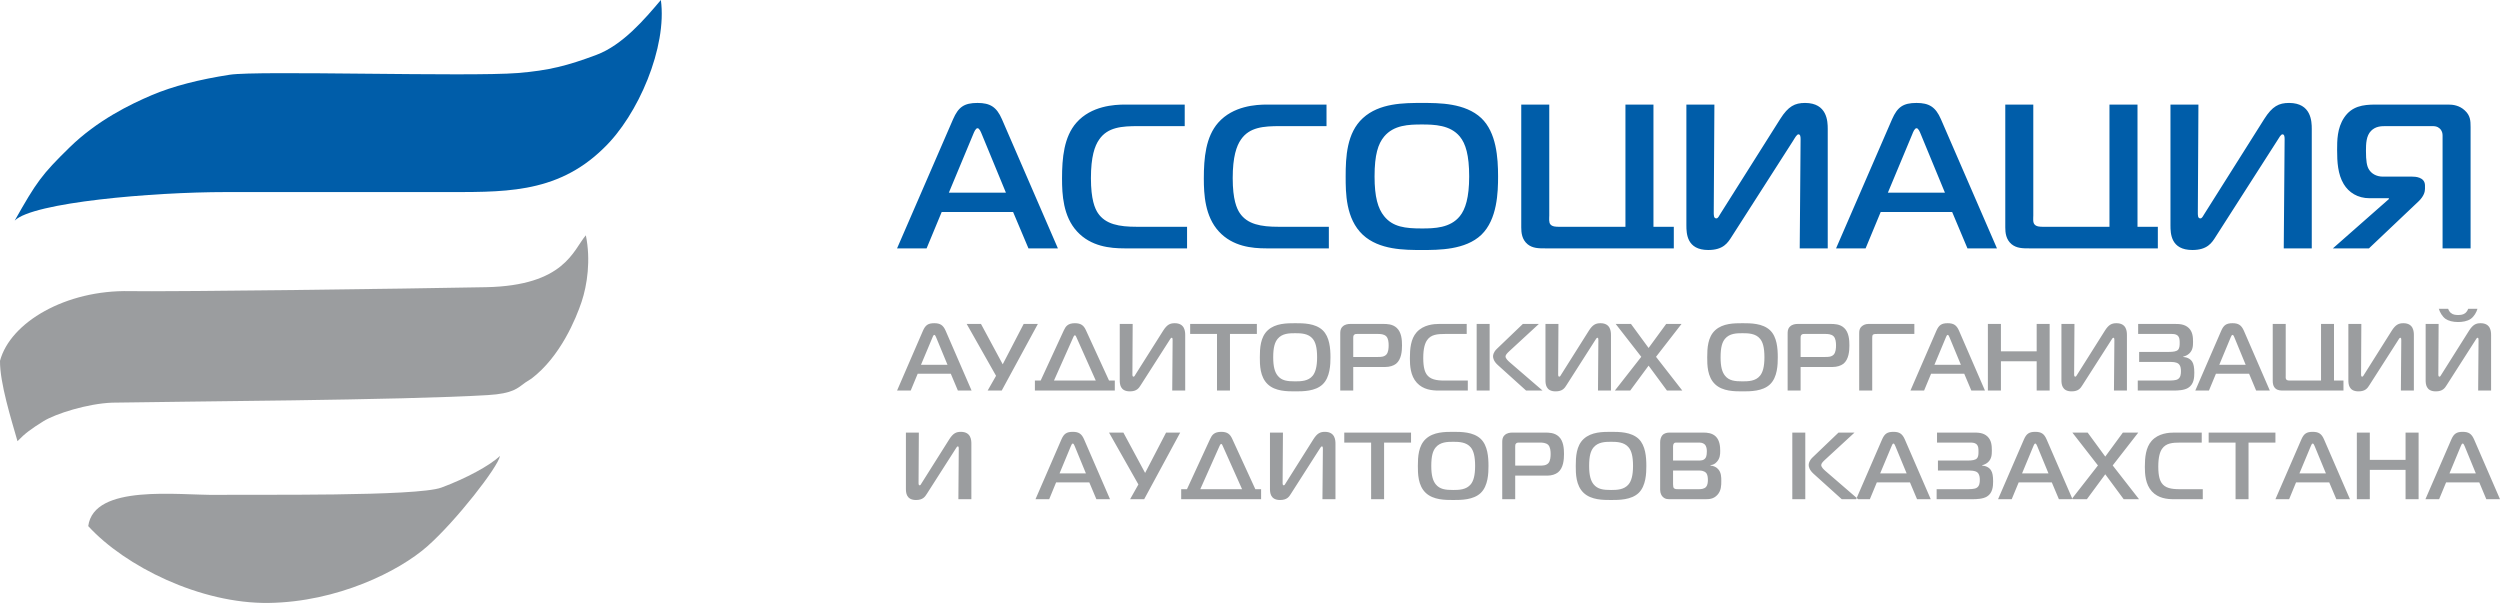 <svg width="170" height="41" viewBox="0 0 170 41" fill="none" xmlns="http://www.w3.org/2000/svg">
<path fill-rule="evenodd" clip-rule="evenodd" d="M61 16.889H63.009L64.034 14.418H68.892L69.935 16.889H71.937L68.13 8.103C67.771 7.279 67.334 7 66.472 7C65.558 7 65.173 7.279 64.811 8.103L61 16.889ZM66.18 9.124C66.239 8.981 66.343 8.719 66.472 8.719C66.602 8.719 66.701 8.981 66.761 9.124L68.403 13.103H64.522L66.18 9.124ZM80.72 16.889V15.421H77.298C76.099 15.421 75.174 15.256 74.656 14.486C74.453 14.178 74.183 13.576 74.183 12.111C74.183 10.661 74.438 9.919 74.745 9.486C75.322 8.648 76.273 8.576 77.398 8.576H80.561V7.111H76.502C75.781 7.111 74.209 7.193 73.198 8.34C72.347 9.303 72.218 10.743 72.218 12.14C72.218 13.214 72.288 14.711 73.243 15.743C74.183 16.764 75.492 16.889 76.462 16.889H80.72ZM90.362 16.889V15.421H86.94C85.745 15.421 84.82 15.256 84.302 14.486C84.098 14.178 83.824 13.576 83.824 12.111C83.824 10.661 84.083 9.919 84.387 9.486C84.964 8.648 85.918 8.576 87.043 8.576H90.203V7.111H86.148C85.427 7.111 83.854 7.193 82.84 8.34C81.989 9.303 81.86 10.743 81.86 12.14C81.86 13.214 81.934 14.711 82.885 15.743C83.824 16.764 85.138 16.889 86.103 16.889H90.362ZM96.7 7C95.472 7 93.799 7 92.675 8.032C91.576 9.038 91.505 10.671 91.505 12C91.505 13.103 91.505 14.876 92.675 15.969C93.788 17 95.501 17 96.7 17C97.843 17 99.645 17 100.729 15.969C101.824 14.919 101.869 13.049 101.869 12C101.869 10.714 101.754 9.009 100.729 8.032C99.63 7 97.869 7 96.7 7ZM93.47 12C93.47 10.506 93.714 9.779 94.118 9.289C94.78 8.494 95.805 8.465 96.685 8.465C97.525 8.465 98.62 8.494 99.271 9.289C99.66 9.765 99.904 10.535 99.904 12C99.904 13.44 99.645 14.235 99.271 14.697C98.62 15.507 97.536 15.535 96.685 15.535C95.546 15.535 94.71 15.435 94.118 14.697C93.699 14.178 93.47 13.397 93.47 12ZM113.819 16.889V15.421H112.435V7.111H110.53V15.421H106.001C105.853 15.421 105.565 15.421 105.435 15.267C105.306 15.13 105.35 14.837 105.35 14.654V7.111H103.445V15.463C103.445 15.825 103.489 16.287 103.878 16.61C104.222 16.889 104.64 16.889 105.062 16.889H113.819ZM124.286 16.889V8.759C124.286 8.268 124.257 7 122.743 7C122.051 7 121.604 7.222 121.056 8.089L116.983 14.543C116.897 14.683 116.827 14.851 116.713 14.851C116.524 14.851 116.535 14.625 116.535 14.403L116.579 7.111H114.674V15.324C114.674 15.883 114.704 17 116.161 17C117.186 17 117.489 16.513 117.763 16.08L121.922 9.586C122.062 9.36 122.181 9.135 122.296 9.135C122.425 9.135 122.44 9.303 122.44 9.457L122.381 16.889H124.286ZM124.852 16.889H126.861L127.886 14.418H132.748L133.787 16.889H135.793L131.982 8.103C131.623 7.279 131.186 7 130.324 7C129.414 7 129.026 7.279 128.663 8.103L124.852 16.889ZM130.036 9.124C130.091 8.981 130.195 8.719 130.324 8.719C130.454 8.719 130.554 8.981 130.613 9.124L132.256 13.103H128.375L130.036 9.124ZM146.733 16.889V15.421H145.35V7.111H143.444V15.421H138.915C138.767 15.421 138.483 15.421 138.353 15.267C138.22 15.13 138.264 14.837 138.264 14.654V7.111H136.359V15.463C136.359 15.825 136.403 16.287 136.792 16.61C137.139 16.889 137.558 16.889 137.976 16.889H146.733ZM157.2 16.889V8.759C157.2 8.268 157.17 7 155.657 7C154.965 7 154.518 7.222 153.97 8.089L149.9 14.543C149.812 14.683 149.741 14.851 149.626 14.851C149.438 14.851 149.453 14.625 149.453 14.403L149.493 7.111H147.592V15.324C147.592 15.883 147.617 17 149.079 17C150.1 17 150.407 16.513 150.677 16.08L154.836 9.586C154.98 9.36 155.095 9.135 155.21 9.135C155.339 9.135 155.354 9.303 155.354 9.457L155.295 16.889H157.2ZM168 16.889V8.648C168 8.2 167.985 7.852 167.597 7.501C167.234 7.165 166.801 7.111 166.487 7.111H161.536C160.671 7.111 159.919 7.222 159.398 8.003C158.924 8.719 158.924 9.554 158.924 10.198C158.924 11.008 158.969 11.846 159.372 12.516C159.716 13.089 160.323 13.479 161.129 13.479H162.443V13.537L158.636 16.889H161.089L164.463 13.691C164.84 13.329 164.899 13.021 164.899 12.838V12.616C164.899 12.029 164.219 12.011 164.03 12.011H162.04C161.577 12.011 161.248 11.792 161.089 11.524C160.944 11.302 160.885 10.936 160.885 10.256C160.885 9.779 160.9 9.235 161.233 8.898C161.536 8.59 161.91 8.576 162.213 8.576H165.388C165.573 8.576 165.732 8.59 165.891 8.73C166.065 8.884 166.095 9.067 166.095 9.217V16.889H168Z" fill="#005DA9"/>
<path fill-rule="evenodd" clip-rule="evenodd" d="M61 26.558H61.928L62.403 25.414H64.654L65.136 26.558H66.068L64.302 22.488C64.134 22.108 63.932 21.978 63.532 21.978C63.109 21.978 62.93 22.108 62.762 22.488L61 26.558ZM63.401 22.963C63.427 22.898 63.472 22.771 63.532 22.771C63.592 22.771 63.641 22.898 63.667 22.963L64.43 24.806H62.627L63.401 22.963ZM68.117 26.558L70.575 22.028H69.61L68.185 24.773L66.707 22.028H65.735L67.732 25.555L67.16 26.558H68.117ZM70.765 25.878H70.373V26.558H75.807V25.878H75.414L73.843 22.456C73.698 22.134 73.507 21.978 73.092 21.978C72.617 21.978 72.463 22.195 72.344 22.456L70.765 25.878ZM72.979 22.941C72.994 22.901 73.039 22.8 73.092 22.8C73.148 22.8 73.181 22.901 73.2 22.941L74.513 25.878H71.67L72.979 22.941ZM80.594 26.558V22.792C80.594 22.564 80.583 21.978 79.88 21.978C79.558 21.978 79.352 22.083 79.098 22.481L77.209 25.472C77.172 25.537 77.138 25.613 77.082 25.613C76.996 25.613 77.004 25.512 77.004 25.407L77.022 22.028H76.143V25.838C76.143 26.095 76.155 26.613 76.832 26.613C77.303 26.613 77.445 26.388 77.572 26.186L79.498 23.176C79.566 23.071 79.618 22.966 79.674 22.966C79.734 22.966 79.738 23.046 79.738 23.115L79.712 26.558H80.594ZM83.638 26.558V22.709H85.467V22.028H80.931V22.709H82.756V26.558H83.638ZM88.078 21.978C87.51 21.978 86.732 21.978 86.212 22.456C85.703 22.923 85.669 23.68 85.669 24.295C85.669 24.806 85.669 25.628 86.212 26.135C86.724 26.613 87.521 26.613 88.078 26.613C88.605 26.613 89.439 26.613 89.941 26.135C90.449 25.65 90.472 24.781 90.472 24.295C90.472 23.698 90.415 22.908 89.941 22.456C89.436 21.978 88.62 21.978 88.078 21.978ZM86.578 24.295C86.578 23.604 86.694 23.267 86.881 23.039C87.188 22.669 87.663 22.658 88.07 22.658C88.456 22.658 88.968 22.669 89.267 23.039C89.447 23.26 89.563 23.614 89.563 24.295C89.563 24.962 89.439 25.327 89.267 25.545C88.968 25.921 88.463 25.932 88.07 25.932C87.539 25.932 87.154 25.889 86.881 25.545C86.687 25.302 86.578 24.944 86.578 24.295ZM92.02 26.558V24.954H94.215C94.488 24.954 94.758 24.871 94.93 24.737C95.296 24.444 95.337 23.861 95.337 23.491C95.337 23.111 95.304 22.601 94.982 22.3C94.694 22.028 94.302 22.028 94.055 22.028H91.826C91.665 22.028 91.451 22.054 91.298 22.206C91.137 22.358 91.137 22.539 91.137 22.709V26.558H92.02ZM92.02 24.274V22.981C92.02 22.901 92.02 22.825 92.08 22.767C92.147 22.702 92.23 22.709 92.289 22.709H93.71C93.86 22.709 94.107 22.716 94.26 22.865C94.41 23.013 94.428 23.285 94.428 23.484C94.428 23.662 94.414 23.951 94.275 24.107C94.118 24.274 93.894 24.274 93.699 24.274H92.02ZM99.811 26.558V25.878H98.225C97.671 25.878 97.241 25.802 97.002 25.447C96.908 25.302 96.781 25.027 96.781 24.346C96.781 23.672 96.904 23.328 97.043 23.129C97.308 22.742 97.75 22.709 98.273 22.709H99.736V22.028H97.858C97.525 22.028 96.796 22.068 96.325 22.601C95.932 23.046 95.872 23.712 95.872 24.36C95.872 24.857 95.906 25.552 96.347 26.03C96.781 26.504 97.391 26.558 97.836 26.558H99.811ZM100.413 26.558H101.295V22.028H100.413V26.558ZM104.893 26.558L102.679 24.65C102.545 24.534 102.376 24.379 102.376 24.237C102.376 24.14 102.473 24.031 102.623 23.89L104.643 22.028H103.554L101.781 23.727C101.553 23.948 101.527 24.143 101.527 24.237C101.527 24.353 101.576 24.574 101.849 24.82L103.775 26.558H104.893ZM109.546 26.558V22.792C109.546 22.564 109.531 21.978 108.832 21.978C108.51 21.978 108.3 22.083 108.046 22.481L106.161 25.472C106.12 25.537 106.09 25.613 106.034 25.613C105.948 25.613 105.955 25.512 105.955 25.407L105.974 22.028H105.092V25.838C105.092 26.095 105.106 26.613 105.78 26.613C106.255 26.613 106.397 26.388 106.524 26.186L108.446 23.176C108.514 23.071 108.57 22.966 108.622 22.966C108.682 22.966 108.689 23.046 108.689 23.115L108.663 26.558H109.546ZM114.397 26.558L112.609 24.263L114.344 22.028H113.301L112.104 23.662L110.907 22.028H109.867L111.607 24.263L109.811 26.558H110.855L112.104 24.864L113.353 26.558H114.397ZM118.496 21.978C117.931 21.978 117.153 21.978 116.633 22.456C116.125 22.923 116.091 23.68 116.091 24.295C116.091 24.806 116.091 25.628 116.633 26.135C117.146 26.613 117.942 26.613 118.496 26.613C119.027 26.613 119.861 26.613 120.362 26.135C120.871 25.65 120.889 24.781 120.889 24.295C120.889 23.698 120.837 22.908 120.362 22.456C119.853 21.978 119.038 21.978 118.496 21.978ZM117 24.295C117 23.604 117.112 23.267 117.299 23.039C117.609 22.669 118.081 22.658 118.488 22.658C118.877 22.658 119.386 22.669 119.685 23.039C119.868 23.26 119.981 23.614 119.981 24.295C119.981 24.962 119.861 25.327 119.685 25.545C119.386 25.921 118.885 25.932 118.488 25.932C117.965 25.932 117.572 25.889 117.299 25.545C117.104 25.302 117 24.944 117 24.295ZM122.441 26.558V24.954H124.633C124.906 24.954 125.175 24.871 125.351 24.737C125.718 24.444 125.759 23.861 125.759 23.491C125.759 23.111 125.725 22.601 125.404 22.3C125.116 22.028 124.723 22.028 124.472 22.028H122.247C122.086 22.028 121.873 22.054 121.72 22.206C121.559 22.358 121.559 22.539 121.559 22.709V26.558H122.441ZM122.441 24.274V22.981C122.441 22.901 122.441 22.825 122.501 22.767C122.569 22.702 122.647 22.709 122.707 22.709H124.136C124.278 22.709 124.528 22.716 124.682 22.865C124.828 23.013 124.85 23.285 124.85 23.484C124.85 23.662 124.835 23.951 124.697 24.107C124.543 24.274 124.311 24.274 124.117 24.274H122.441ZM127.311 26.558V23.006C127.311 22.923 127.311 22.825 127.349 22.771C127.408 22.702 127.562 22.709 127.655 22.709H130.176V22.028H127.049C126.84 22.028 126.683 22.112 126.585 22.206C126.432 22.351 126.425 22.514 126.425 22.684V26.558H127.311ZM129.91 26.558H130.838L131.313 25.414H133.568L134.051 26.558H134.978L133.213 22.488C133.048 22.108 132.843 21.978 132.442 21.978C132.024 21.978 131.844 22.108 131.676 22.488L129.91 26.558ZM132.311 22.963C132.338 22.898 132.383 22.771 132.442 22.771C132.506 22.771 132.551 22.898 132.577 22.963L133.34 24.806H131.541L132.311 22.963ZM139.376 22.028H138.494V23.89H136.063V22.028H135.176V26.558H136.063V24.567H138.494V26.558H139.376V22.028ZM144.631 26.558V22.792C144.631 22.564 144.62 21.978 143.917 21.978C143.595 21.978 143.386 22.083 143.135 22.481L141.25 25.472C141.209 25.537 141.175 25.613 141.123 25.613C141.037 25.613 141.041 25.512 141.041 25.407L141.063 22.028H140.177V25.838C140.177 26.095 140.196 26.613 140.869 26.613C141.344 26.613 141.482 26.388 141.609 26.186L143.535 23.176C143.603 23.071 143.655 22.966 143.707 22.966C143.771 22.966 143.778 23.046 143.778 23.115L143.749 26.558H144.631ZM145.368 26.558H147.788C148.109 26.558 148.521 26.54 148.79 26.377C149.187 26.138 149.213 25.675 149.213 25.349C149.213 24.98 149.164 24.755 149.078 24.61C148.959 24.404 148.715 24.288 148.461 24.274V24.248C148.611 24.216 148.753 24.143 148.858 24.049C149.108 23.821 149.127 23.542 149.127 23.252C149.127 22.916 149.101 22.564 148.839 22.307C148.543 22.025 148.162 22.028 147.855 22.028H145.394V22.709H147.653C147.795 22.709 147.949 22.716 148.061 22.803C148.222 22.934 148.218 23.151 148.218 23.318C148.218 23.451 148.222 23.665 148.102 23.792C148.001 23.893 147.788 23.93 147.485 23.93H145.462V24.61H147.601C147.967 24.61 148.098 24.704 148.136 24.737C148.297 24.871 148.304 25.107 148.304 25.244C148.304 25.429 148.289 25.682 148.076 25.794C147.937 25.874 147.601 25.878 147.519 25.878H145.368V26.558ZM149.28 26.558H150.208L150.683 25.414H152.938L153.417 26.558H154.348L152.583 22.488C152.414 22.108 152.212 21.978 151.812 21.978C151.393 21.978 151.21 22.108 151.045 22.488L149.28 26.558ZM151.678 22.963C151.707 22.898 151.752 22.771 151.812 22.771C151.876 22.771 151.921 22.898 151.947 22.963L152.706 24.806H150.911L151.678 22.963ZM159.356 26.558V25.878H158.712V22.028H157.83V25.878H155.732C155.664 25.878 155.53 25.878 155.47 25.812C155.41 25.744 155.429 25.61 155.429 25.526V22.028H154.546V25.899C154.546 26.066 154.569 26.283 154.748 26.432C154.909 26.558 155.103 26.558 155.298 26.558H159.356ZM164.143 26.558V22.792C164.143 22.564 164.128 21.978 163.429 21.978C163.107 21.978 162.898 22.083 162.643 22.481L160.758 25.472C160.717 25.537 160.687 25.613 160.631 25.613C160.545 25.613 160.553 25.512 160.553 25.407L160.571 22.028H159.689V25.838C159.689 26.095 159.704 26.613 160.377 26.613C160.852 26.613 160.994 26.388 161.121 26.186L163.047 23.176C163.111 23.071 163.167 22.966 163.219 22.966C163.279 22.966 163.287 23.046 163.287 23.115L163.26 26.558H164.143ZM169.394 26.558V22.792C169.394 22.564 169.383 21.978 168.68 21.978C168.358 21.978 168.156 22.083 167.898 22.481L166.013 25.472C165.972 25.537 165.938 25.613 165.886 25.613C165.8 25.613 165.807 25.512 165.807 25.407L165.826 22.028H164.944V25.838C164.944 26.095 164.958 26.613 165.632 26.613C166.107 26.613 166.249 26.388 166.376 26.186L168.302 23.176C168.369 23.071 168.422 22.966 168.474 22.966C168.534 22.966 168.541 23.046 168.541 23.115L168.515 26.558H169.394ZM165.841 21C165.908 21.228 166.069 21.518 166.294 21.681C166.496 21.822 166.802 21.898 167.15 21.898C167.438 21.898 167.778 21.847 168.014 21.681C168.242 21.518 168.403 21.228 168.467 21H167.835C167.801 21.109 167.726 21.214 167.644 21.286C167.498 21.406 167.311 21.42 167.15 21.42C166.997 21.42 166.81 21.406 166.664 21.286C166.582 21.214 166.507 21.109 166.477 21H165.841ZM121.877 33.946H122.76V29.416H121.877V33.946ZM126.354 33.946L124.143 32.037C124.009 31.922 123.844 31.766 123.844 31.625C123.844 31.527 123.934 31.418 124.091 31.273L126.107 29.416H125.018L123.249 31.11C123.018 31.331 122.991 31.53 122.991 31.625C122.991 31.74 123.04 31.958 123.313 32.208L125.239 33.946H126.354ZM66.053 33.946V30.18C66.053 29.952 66.042 29.365 65.338 29.365C65.017 29.365 64.811 29.466 64.553 29.868L62.668 32.859C62.627 32.925 62.597 33.001 62.541 33.001C62.455 33.001 62.462 32.899 62.462 32.794L62.481 29.416H61.602V33.221C61.602 33.478 61.613 34 62.29 34C62.762 34 62.904 33.772 63.031 33.573L64.957 30.56C65.024 30.455 65.077 30.353 65.129 30.353C65.193 30.353 65.196 30.43 65.196 30.502L65.17 33.946H66.053ZM70.414 33.946H71.345L71.816 32.801H74.072L74.554 33.946H75.481L73.716 29.875C73.552 29.495 73.35 29.365 72.95 29.365C72.527 29.365 72.347 29.495 72.179 29.875L70.414 33.946ZM72.815 30.346C72.841 30.285 72.89 30.158 72.95 30.158C73.009 30.158 73.058 30.285 73.084 30.346L73.843 32.193H72.048L72.815 30.346ZM77.804 33.946L80.254 29.416H79.293L77.868 32.16L76.39 29.416H75.414L77.411 32.943L76.847 33.946H77.804ZM80.714 33.265H80.321V33.946H85.755V33.265H85.363L83.792 29.843C83.646 29.521 83.459 29.365 83.044 29.365C82.565 29.365 82.412 29.582 82.292 29.843L80.714 33.265ZM82.928 30.328C82.943 30.288 82.992 30.187 83.044 30.187C83.096 30.187 83.13 30.288 83.149 30.328L84.461 33.265H81.619L82.928 30.328ZM90.812 33.946V30.18C90.812 29.952 90.797 29.365 90.094 29.365C89.772 29.365 89.567 29.466 89.312 29.868L87.427 32.859C87.386 32.925 87.352 33.001 87.3 33.001C87.21 33.001 87.218 32.899 87.218 32.794L87.24 29.416H86.358V33.221C86.358 33.478 86.369 34 87.046 34C87.521 34 87.663 33.772 87.786 33.573L89.712 30.56C89.78 30.455 89.836 30.353 89.888 30.353C89.948 30.353 89.956 30.43 89.956 30.502L89.926 33.946H90.812ZM94.118 33.946V30.096H95.951V29.416H91.41V30.096H93.236V33.946H94.118ZM98.823 29.365C98.255 29.365 97.48 29.365 96.957 29.843C96.452 30.31 96.415 31.063 96.415 31.683C96.415 32.193 96.415 33.015 96.957 33.522C97.473 34 98.27 34 98.823 34C99.35 34 100.188 34 100.689 33.522C101.198 33.033 101.217 32.164 101.217 31.683C101.217 31.085 101.164 30.296 100.689 29.843C100.181 29.365 99.365 29.365 98.823 29.365ZM97.327 31.683C97.327 30.987 97.439 30.654 97.626 30.426C97.933 30.056 98.412 30.042 98.819 30.042C99.205 30.042 99.713 30.056 100.016 30.426C100.192 30.643 100.308 31.002 100.308 31.683C100.308 32.349 100.188 32.715 100.016 32.928C99.713 33.305 99.212 33.319 98.819 33.319C98.288 33.319 97.903 33.272 97.626 32.928C97.436 32.689 97.327 32.327 97.327 31.683ZM103.034 33.946V32.342H105.23C105.503 32.342 105.772 32.258 105.944 32.121C106.311 31.827 106.352 31.248 106.352 30.878C106.352 30.498 106.318 29.984 105.997 29.687C105.709 29.416 105.316 29.416 105.069 29.416H102.84C102.683 29.416 102.466 29.441 102.313 29.593C102.152 29.745 102.152 29.926 102.152 30.096V33.946H103.034ZM103.034 31.661V30.368C103.034 30.288 103.034 30.212 103.094 30.154C103.165 30.089 103.244 30.096 103.304 30.096H104.725C104.875 30.096 105.121 30.104 105.275 30.248C105.424 30.397 105.443 30.672 105.443 30.871C105.443 31.049 105.428 31.338 105.29 31.494C105.133 31.661 104.908 31.661 104.714 31.661H103.034ZM109.557 29.365C108.989 29.365 108.218 29.365 107.695 29.843C107.186 30.31 107.152 31.063 107.152 31.683C107.152 32.193 107.152 33.015 107.695 33.522C108.211 34 109.007 34 109.557 34C110.088 34 110.922 34 111.427 33.522C111.932 33.033 111.951 32.164 111.951 31.683C111.951 31.085 111.898 30.296 111.427 29.843C110.915 29.365 110.099 29.365 109.557 29.365ZM108.061 31.683C108.061 30.987 108.173 30.654 108.36 30.426C108.671 30.056 109.146 30.042 109.553 30.042C109.939 30.042 110.447 30.056 110.75 30.426C110.93 30.643 111.046 31.002 111.046 31.683C111.046 32.349 110.922 32.715 110.75 32.928C110.447 33.305 109.946 33.319 109.553 33.319C109.026 33.319 108.637 33.272 108.36 32.928C108.17 32.689 108.061 32.327 108.061 31.683ZM113.529 29.416C113.383 29.416 113.174 29.441 113.035 29.604C112.938 29.72 112.89 29.901 112.89 30.071V33.305C112.89 33.562 113.002 33.714 113.05 33.765C113.237 33.971 113.45 33.946 113.682 33.946H115.923C116.211 33.946 116.51 33.946 116.779 33.656C117.048 33.366 117.048 33.001 117.048 32.704C117.048 32.45 117.048 32.128 116.828 31.896C116.715 31.769 116.532 31.675 116.312 31.657V31.628C116.484 31.614 116.618 31.552 116.753 31.396C116.962 31.157 116.974 30.904 116.974 30.658C116.974 30.361 116.94 29.948 116.678 29.687C116.431 29.441 116.083 29.416 115.829 29.416H113.529ZM113.768 31.317V30.346C113.768 30.296 113.78 30.205 113.832 30.147C113.884 30.089 113.955 30.096 114.03 30.096H115.474C115.624 30.096 115.78 30.096 115.911 30.212C116.057 30.346 116.065 30.574 116.065 30.698C116.065 31.005 115.997 31.117 115.964 31.157C115.844 31.317 115.657 31.317 115.481 31.317H113.768ZM113.768 31.997H115.56C115.852 31.997 115.986 32.113 116.039 32.186C116.125 32.309 116.136 32.515 116.136 32.646C116.136 32.787 116.117 32.99 116.016 33.105C115.882 33.261 115.642 33.265 115.504 33.265H114.112C114.045 33.265 113.899 33.272 113.825 33.196C113.791 33.156 113.768 33.08 113.768 32.928V31.997ZM126.219 33.946H127.15L127.625 32.801H129.877L130.359 33.946H131.291L129.525 29.875C129.357 29.495 129.155 29.365 128.755 29.365C128.332 29.365 128.153 29.495 127.984 29.875L126.219 33.946ZM128.624 30.346C128.65 30.285 128.695 30.158 128.755 30.158C128.815 30.158 128.863 30.285 128.889 30.346L129.652 32.193H127.85L128.624 30.346ZM131.691 33.946H134.11C134.432 33.946 134.843 33.928 135.113 33.765C135.506 33.526 135.532 33.058 135.532 32.736C135.532 32.367 135.487 32.139 135.397 31.997C135.281 31.791 135.038 31.675 134.787 31.661V31.635C134.93 31.603 135.072 31.53 135.18 31.436C135.427 31.208 135.446 30.929 135.446 30.64C135.446 30.299 135.42 29.952 135.158 29.691C134.866 29.408 134.485 29.416 134.174 29.416H131.717V30.096H133.976C134.114 30.096 134.271 30.104 134.383 30.191C134.544 30.321 134.537 30.535 134.537 30.705C134.537 30.839 134.544 31.052 134.425 31.175C134.324 31.28 134.11 31.317 133.811 31.317H131.78V31.997H133.923C134.29 31.997 134.417 32.088 134.458 32.121C134.619 32.258 134.627 32.49 134.627 32.631C134.627 32.816 134.612 33.066 134.395 33.182C134.256 33.261 133.923 33.265 133.841 33.265H131.691V33.946ZM135.868 33.946H136.796L137.271 32.801H139.522L140.005 33.946H140.932L139.167 29.875C139.002 29.495 138.804 29.365 138.4 29.365C137.978 29.365 137.798 29.495 137.63 29.875L135.868 33.946ZM138.266 30.346C138.292 30.285 138.341 30.158 138.4 30.158C138.46 30.158 138.509 30.285 138.535 30.346L139.298 32.193H137.499L138.266 30.346ZM145.454 33.946L143.663 31.65L145.402 29.416H144.355L143.158 31.049L141.961 29.416H140.921L142.66 31.65L140.869 33.946H141.908L143.158 32.251L144.411 33.946H145.454ZM149.789 33.946V33.265H148.207C147.649 33.265 147.223 33.189 146.984 32.834C146.89 32.689 146.763 32.414 146.763 31.733C146.763 31.06 146.883 30.716 147.021 30.517C147.29 30.129 147.732 30.096 148.255 30.096H149.718V29.416H147.836C147.504 29.416 146.774 29.452 146.307 29.984C145.914 30.43 145.85 31.099 145.85 31.744C145.85 32.244 145.888 32.935 146.329 33.417C146.763 33.888 147.369 33.946 147.818 33.946H149.789ZM152.9 33.946V30.096H154.729V29.416H150.189V30.096H152.018V33.946H152.9ZM154.729 33.946H155.661L156.132 32.801H158.387L158.87 33.946H159.797L158.032 29.875C157.867 29.495 157.665 29.365 157.265 29.365C156.842 29.365 156.663 29.495 156.495 29.875L154.729 33.946ZM157.131 30.346C157.157 30.285 157.205 30.158 157.265 30.158C157.325 30.158 157.374 30.285 157.4 30.346L158.163 32.193H156.36L157.131 30.346ZM164.465 29.416H163.578V31.273H161.147V29.416H160.265V33.946H161.147V31.95H163.578V33.946H164.465V29.416ZM164.929 33.946H165.86L166.335 32.801H168.59L169.069 33.946H170L168.235 29.875C168.066 29.495 167.864 29.365 167.464 29.365C167.045 29.365 166.862 29.495 166.694 29.875L164.929 33.946ZM167.33 30.346C167.356 30.285 167.404 30.158 167.464 30.158C167.524 30.158 167.569 30.285 167.599 30.346L168.358 32.193H166.563L167.33 30.346Z" fill="#9B9D9F"/>
<path fill-rule="evenodd" clip-rule="evenodd" d="M1 15C2.24 13.763 10.36 13.061 15.355 13.061H29.945C34.064 13.047 37.785 13.269 41.035 10.09C43.41 7.832 45.375 3.174 44.939 0C43.845 1.296 42.339 3.068 40.551 3.734C38.598 4.464 37.332 4.794 35.204 4.966C31.881 5.232 17.532 4.785 15.622 5.082C13.559 5.401 11.764 5.856 10.317 6.472C8.874 7.088 6.637 8.162 4.729 10.026C2.822 11.89 2.481 12.381 1 15Z" fill="#005DA9"/>
<path fill-rule="evenodd" clip-rule="evenodd" d="M33.047 19.529C27.687 19.637 11.208 19.847 8.831 19.797C4.485 19.701 0.704 21.911 0 24.536C-0.014 26.048 0.767 28.518 1.189 30C1.706 29.462 2.128 29.158 2.952 28.644C3.778 28.132 5.949 27.445 7.625 27.381C12.05 27.296 27.375 27.22 33.176 26.866C34.908 26.761 35.189 26.395 35.726 26.01L36.139 25.746C38.109 24.253 39.171 21.654 39.55 20.52C39.929 19.385 40.182 17.681 39.837 16C38.973 17.011 38.407 19.423 33.047 19.529Z" fill="#9B9D9F"/>
<path fill-rule="evenodd" clip-rule="evenodd" d="M18.289 40.999C22.933 40.93 27.121 38.861 29.062 37.146C31.006 35.431 33.887 31.733 34 31C33.326 31.653 31.678 32.539 30.016 33.155C28.357 33.772 17.388 33.616 14.753 33.652C12.117 33.685 6.389 32.889 6 35.775C8.503 38.514 13.641 41.068 18.289 40.999Z" fill="#9B9D9F"/>
</svg>
